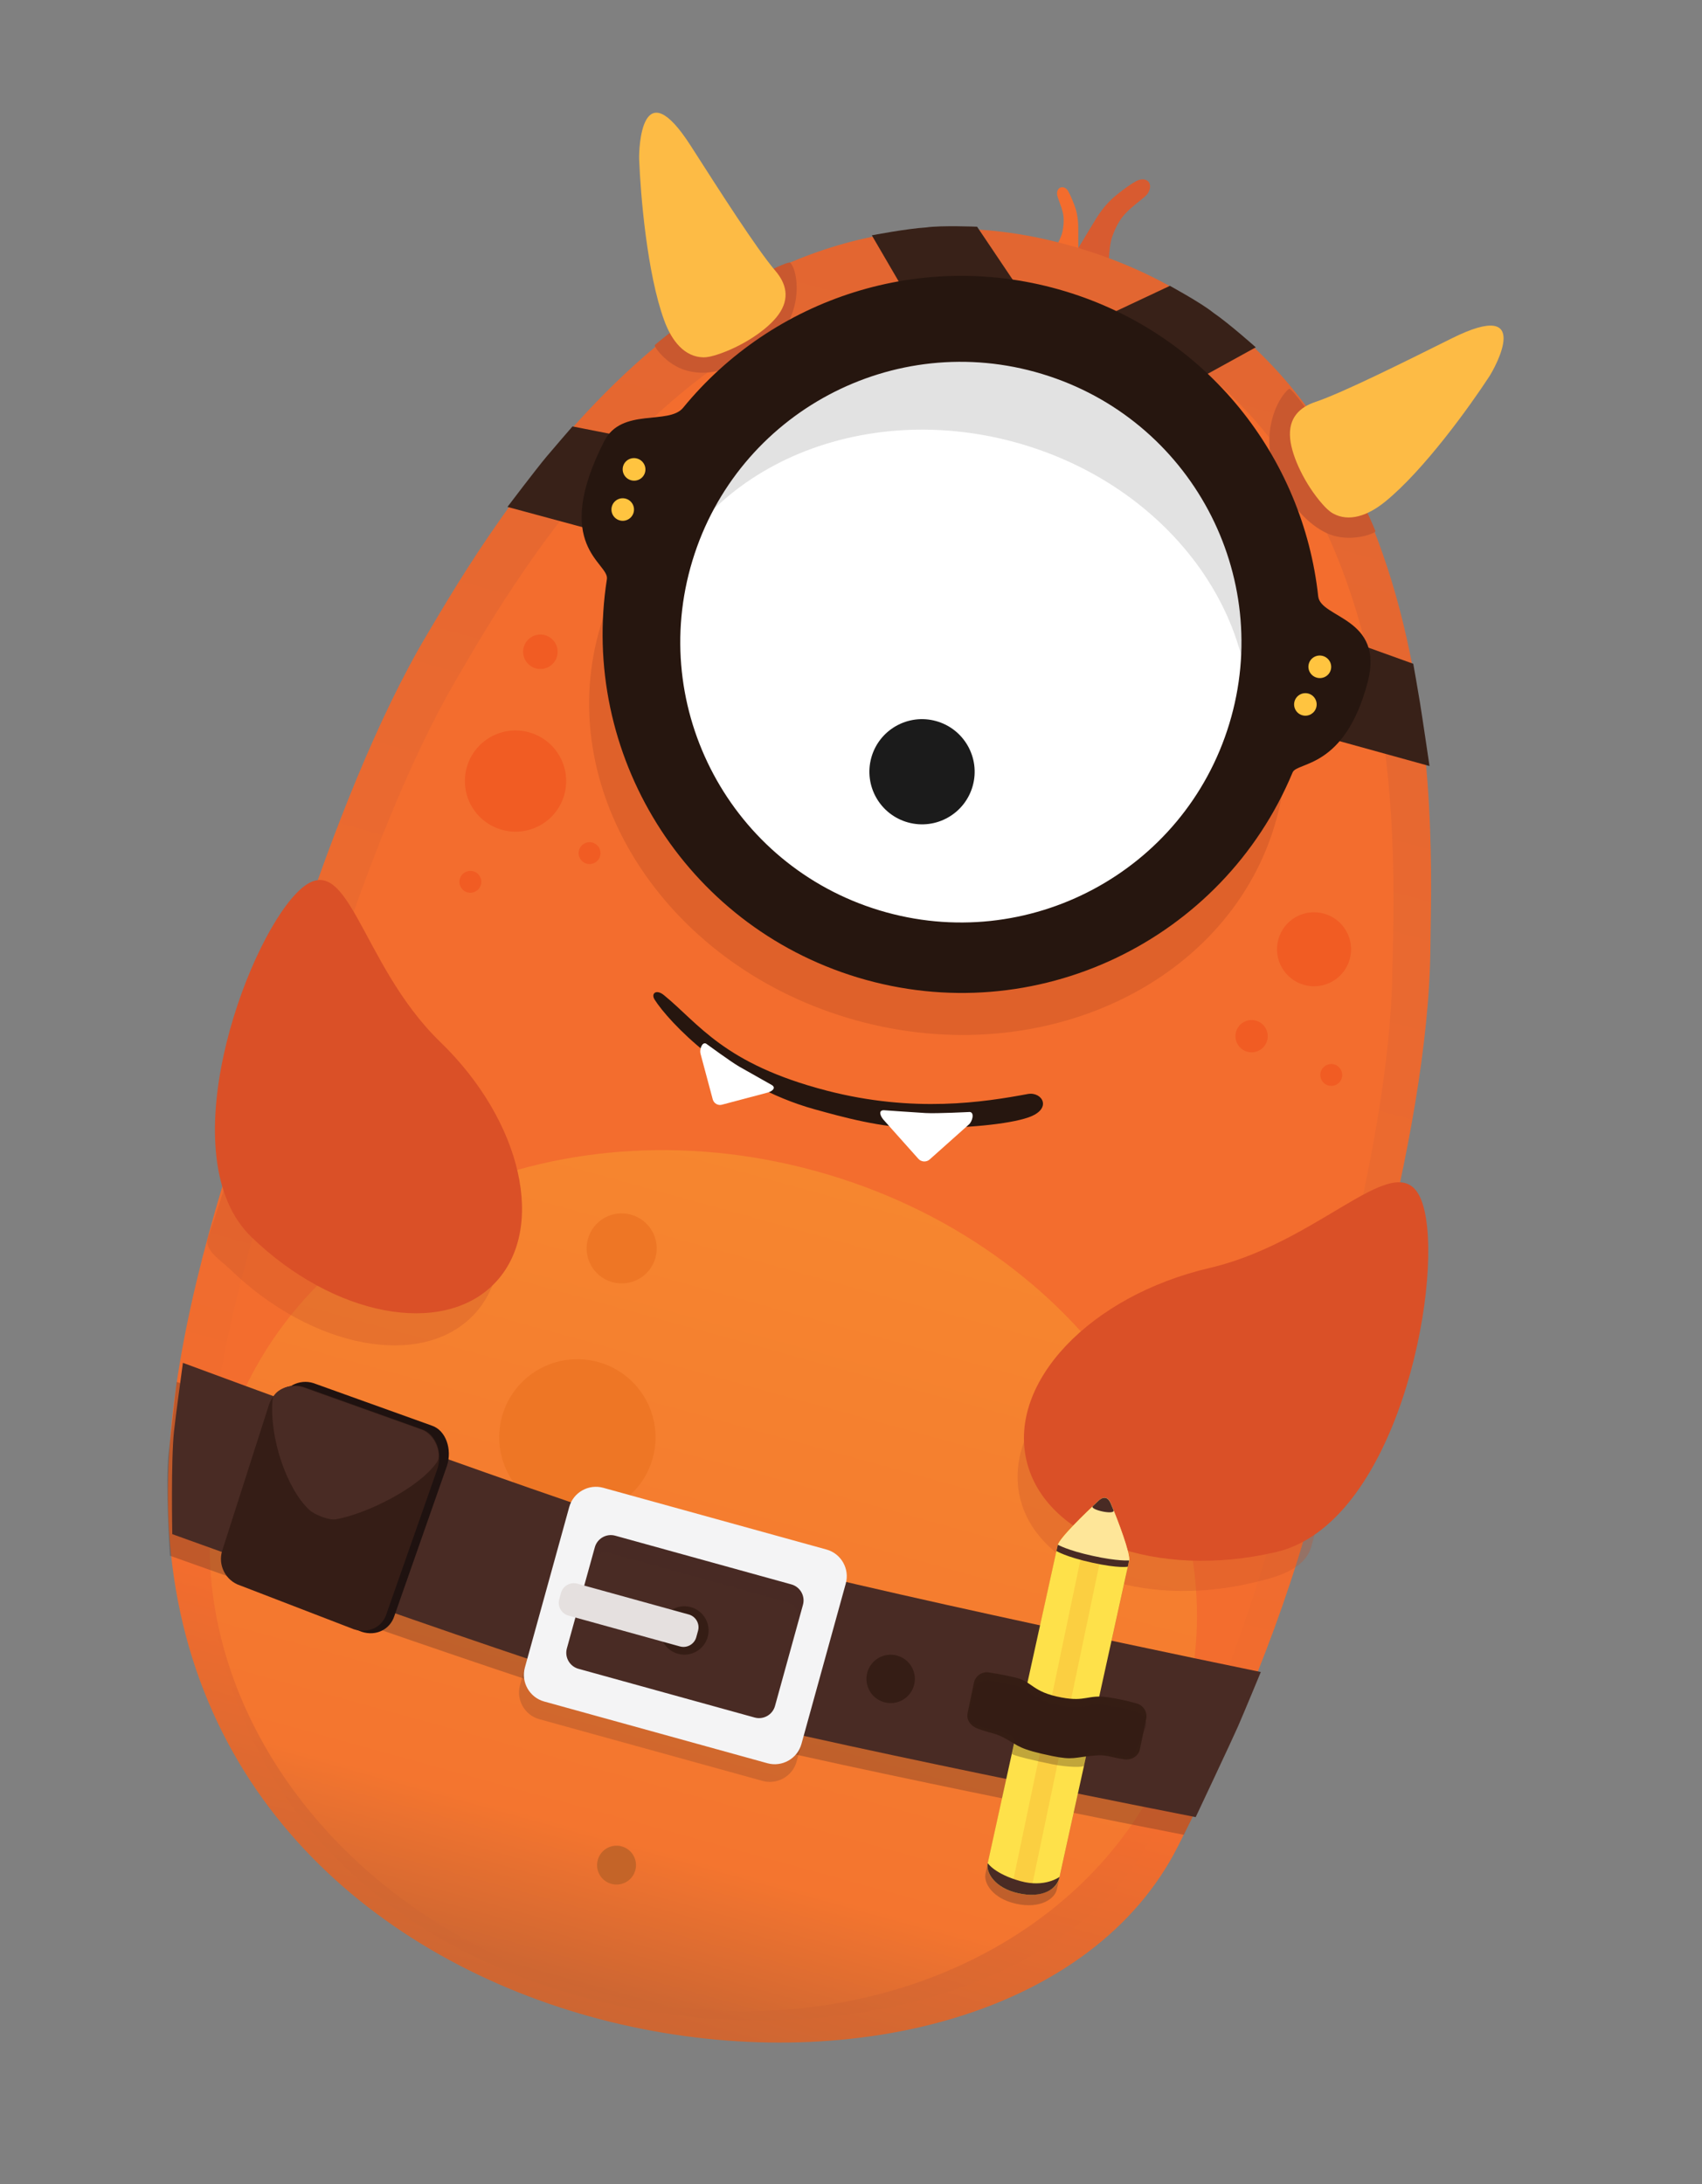 <svg width="357" height="458" viewBox="0 0 357 458" fill="none" xmlns="http://www.w3.org/2000/svg">
<rect x="0" y="0" width="357" height="458" fill="#808080" stroke="none"/>
<g clip-path="url(#clip0)">
<path d="M233.286 49.65C233.607 48.753 234.39 46.614 235.882 44.959C237.652 42.997 240.165 41.48 240.762 40.54C242.084 38.454 240.458 36.85 238.343 37.972C237.3 38.525 235.989 39.437 234.348 40.761C233.206 41.672 231.578 43.12 229.867 45.916C227.829 49.198 225.43 53.438 224.135 55.075C223.404 55.979 223.124 57.079 224.045 58.271C224.864 59.315 226.76 60.464 228.571 60.964C228.861 61.045 229.247 61.127 229.563 61.118C230.865 61.022 231.82 59.916 232.246 58.375C232.609 56.889 232.429 52.056 233.286 49.65Z" fill="#D85B30"/>
<path d="M222.866 48.523C222.994 47.886 223.267 46.375 223 44.907C222.665 43.156 221.729 41.407 221.719 40.66C221.676 38.989 223.379 38.835 224.046 40.077C224.434 40.761 224.867 41.722 225.353 43.01C225.702 43.924 226.128 45.339 226.17 47.538C226.197 50.141 226.127 53.439 226.318 54.838C226.417 55.61 226.213 56.347 225.271 56.711C224.436 57.033 222.939 57.052 221.709 56.712C221.508 56.657 221.262 56.589 221.079 56.466C220.355 55.953 220.187 54.993 220.477 53.944C220.749 52.962 222.543 50.213 222.866 48.523Z" fill="#F36C2D"/>
<path d="M300.039 198.301C299.773 239.736 280.563 297.301 275.191 316.823C267.563 344.59 257.024 367.394 247.101 387.1C211.716 457.307 47.16 438.496 35.807 325.325C33.465 301.94 38.449 275.99 46.759 248.364C52.548 229.077 68.591 168.257 89.595 133.011C102.157 111.944 148.428 30.47 224.006 51.362C305.955 74.016 300.197 175.968 300.039 198.301Z" fill="url(#paint0_linear)"/>
<path d="M292.051 203.784C291.45 243.732 272.985 299.388 267.814 318.268C260.445 345.098 251.091 367.532 240.927 386.282C208.193 446.55 51.769 438.448 43.662 328.506C42.003 305.959 46.543 280.919 54.55 254.218C60.131 235.596 75.669 176.775 95.622 142.633C107.549 122.207 151.559 43.257 222.152 62.771C298.624 83.911 292.375 182.242 292.051 203.784Z" fill="url(#paint1_linear)"/>
<path d="M215.71 234.307C211.556 235.755 202.465 236.607 193.02 236.568C184.919 236.539 176.593 234.19 170.893 232.614C152.586 227.553 140.176 214.124 137.327 209.635C136.471 208.293 137.664 207.373 139.236 208.648C146.622 214.656 151.756 223.069 173.375 228.685C191.718 233.444 206.443 231.097 215.599 229.398C218.611 228.86 220.845 232.53 215.71 234.307Z" fill="#26160F"/>
<path opacity="0.4" d="M179.586 213.962C218.833 224.812 258.298 205.935 267.734 171.801C277.17 137.666 253.004 101.2 213.758 90.35C174.511 79.501 135.046 98.377 125.61 132.512C116.174 166.646 140.34 203.113 179.586 213.962Z" fill="#C05123"/>
<path d="M192.638 242.999L185.289 234.767C184.687 234.072 184.15 232.794 185.399 232.802C185.399 232.802 191.959 233.27 194.139 233.392C196.459 233.528 203.416 233.168 203.416 233.168C204.466 233.29 203.947 235.166 203.252 235.767L194.981 243.142C194.314 243.727 193.246 243.672 192.638 242.999Z" fill="white"/>
<path d="M151.405 231.649L161.038 229.096C161.842 228.886 162.883 228.165 161.925 227.539C161.925 227.539 156.742 224.616 155.016 223.634C153.213 222.583 148.112 218.841 148.112 218.841C147.245 218.409 146.715 220.066 146.92 220.891L149.513 230.573C149.768 231.389 150.601 231.86 151.405 231.649Z" fill="white"/>
<path d="M183.145 198.915C217.318 208.361 252.669 188.348 262.106 154.213C271.542 120.079 251.489 84.749 217.316 75.303C183.144 65.856 147.792 85.87 138.356 120.004C128.92 154.138 148.973 189.468 183.145 198.915Z" fill="#E2E2E2"/>
<path d="M183.738 199.031C217.911 208.477 252.188 192.353 260.298 163.015C268.408 133.678 247.28 102.237 213.107 92.79C178.935 83.344 144.658 99.468 136.548 128.806C128.438 158.143 149.566 189.584 183.738 199.031Z" fill="white"/>
<path d="M123.784 417.304C179.438 432.689 235.18 406.722 248.288 359.307C261.395 311.891 226.905 260.981 171.251 245.596C115.597 230.211 59.855 256.177 46.747 303.593C33.639 351.009 68.13 401.919 123.784 417.304Z" fill="url(#paint2_linear)"/>
<path d="M165.774 55.087C167.678 57.08 169.225 68.804 157.91 74.833C151.502 78.254 147.524 78.716 143.871 77.658C139.77 76.476 137.069 72.581 137.35 72.347C139.551 70.479 146.035 65.302 152.056 61.798C159.704 57.375 165.401 54.696 165.774 55.087Z" fill="#C9582F"/>
<path d="M134.066 33.421C133.985 31.188 134.531 14.418 144.903 30.601C151.005 40.123 158.662 52.118 162.621 56.77C164.842 59.355 165.817 62.532 163.233 66.048C160.945 69.189 155.535 72.741 150.313 74.398C149.497 74.653 148.375 74.968 147.448 74.928C143.63 74.81 140.929 71.612 139.316 67.176C135.725 57.362 134.355 40.904 134.066 33.421Z" fill="#FDBB45"/>
<path d="M270.382 81.536C268.138 83.127 262.777 92.509 269.573 103.352C272.746 108.411 276.716 111.72 280.443 112.51C284.624 113.402 288.649 111.726 288.505 111.374C287.44 108.7 283.873 100.888 280.192 94.967C275.503 87.47 270.829 81.227 270.382 81.536Z" fill="#C9582F"/>
<path d="M312.395 78.921C313.611 77.046 321.756 62.377 304.545 70.935C294.418 75.971 281.688 82.33 275.901 84.287C272.668 85.365 270.2 87.591 270.611 91.934C270.961 95.805 273.778 101.631 277.407 105.735C277.977 106.373 278.778 107.219 279.594 107.661C282.93 109.52 286.89 108.164 290.552 105.186C298.681 98.588 308.303 85.193 312.395 78.921Z" fill="#FDBB45"/>
<path d="M299.845 160.631L276.441 154.161L282.015 133.998L296.437 139.187C296.437 139.187 297.53 145.329 297.851 147.389C298.384 150.685 299.845 160.631 299.845 160.631Z" fill="#382118"/>
<path d="M106.441 106.295L129.547 112.538L135.121 92.375L120.081 89.419C120.081 89.419 115.988 94.128 114.655 95.731C112.505 98.285 106.441 106.295 106.441 106.295Z" fill="#382118"/>
<path d="M182.867 49.344L194.849 69.889L213.048 59.586L204.949 47.541C204.949 47.541 197.479 47.23 194.272 47.69C190.21 47.937 182.867 49.344 182.867 49.344Z" fill="#382118"/>
<path d="M263.405 72.829L242.572 84.303L232.248 66.115L245.385 59.94C245.385 59.94 251.953 63.51 254.469 65.552C257.828 67.85 263.405 72.829 263.405 72.829Z" fill="#382118"/>
<path d="M271.126 161.971C256.474 197.217 217.181 216.279 179.841 204.947C143.479 193.91 121.58 157.885 127.299 121.442C127.839 118.01 115.512 114.554 126.723 92.537C130.365 85.371 140.274 89.216 143.302 85.487C162.024 62.589 193.396 51.986 223.482 61.096C253.276 70.125 273.349 95.96 276.497 125.047C276.997 129.68 290.431 129.476 286.876 143.034C282.063 161.316 272.071 159.684 271.126 161.971ZM218.596 78.42C187.517 68.988 154.664 86.513 145.234 117.579C135.804 148.645 153.387 181.483 184.472 190.893C215.558 200.304 248.426 182.807 257.857 151.741C267.287 120.674 249.704 87.837 218.596 78.42Z" fill="#26160F"/>
<path opacity="0.3" d="M249.702 276.464C273.032 271.016 294.842 249.741 291.06 264.991C288.319 276.035 280.347 305.485 275.048 324.306C273.643 329.302 267.384 330.792 262.698 331.9C239.368 337.348 217.543 329.344 213.95 314.05C210.342 298.728 226.372 281.912 249.702 276.464Z" fill="#C45128"/>
<path d="M253.736 265.874C278.814 260.02 294.926 237.338 298.777 253.785C302.628 270.232 292.761 319.589 267.683 325.443C242.604 331.297 219.162 322.701 215.311 306.254C211.46 289.807 228.657 271.728 253.736 265.874Z" fill="#DA5027"/>
<path opacity="0.3" d="M87.857 225.21C70.615 208.547 67.777 179.905 62.838 195.509C58.723 208.48 50.054 241.319 43.606 259.509C42.699 262.095 46.292 264.242 48.226 266.123C65.445 282.78 88.283 287.122 99.221 275.845C110.158 264.568 105.076 241.868 87.857 225.21Z" fill="#C45128"/>
<path d="M92.359 218.499C75.117 201.835 73.094 175.991 62.173 187.297C51.229 198.597 35.515 242.732 52.734 259.389C69.954 276.046 92.791 280.389 103.729 269.112C114.673 257.812 109.578 235.157 92.359 218.499Z" fill="#DA5027"/>
<path d="M135.249 99.215C135.68 97.983 135.02 96.631 133.774 96.196C132.529 95.76 131.17 96.406 130.739 97.638C130.308 98.87 130.969 100.221 132.214 100.657C133.459 101.092 134.818 100.446 135.249 99.215Z" fill="#FFC440"/>
<path d="M132.851 107.624C133.282 106.392 132.631 105.044 131.398 104.613C130.165 104.181 128.816 104.83 128.385 106.062C127.954 107.294 128.604 108.642 129.838 109.074C131.071 109.505 132.42 108.856 132.851 107.624Z" fill="#FFC440"/>
<path d="M276.228 142.106C277.503 142.444 278.808 141.694 279.141 140.432C279.474 139.171 278.711 137.875 277.435 137.538C276.16 137.2 274.856 137.95 274.522 139.212C274.189 140.473 274.952 141.769 276.228 142.106Z" fill="#FFC440"/>
<path d="M273.205 149.995C274.469 150.329 275.763 149.577 276.096 148.315C276.43 147.054 275.676 145.76 274.413 145.426C273.15 145.093 271.856 145.845 271.522 147.106C271.189 148.368 271.942 149.661 273.205 149.995Z" fill="#FFC440"/>
<path d="M190.459 172.455C196.336 174.08 202.415 170.638 204.038 164.768C205.661 158.898 202.212 152.823 196.336 151.198C190.459 149.574 184.38 153.015 182.757 158.885C181.134 164.755 184.583 170.831 190.459 172.455Z" fill="#1B1B1B"/>
<path d="M105.308 174.008C110.962 175.572 116.811 172.26 118.373 166.612C119.934 160.964 116.616 155.118 110.962 153.555C105.307 151.992 99.458 155.304 97.897 160.952C96.335 166.6 99.653 172.445 105.308 174.008Z" fill="#F15C23"/>
<path d="M273.557 206.531C277.693 207.674 281.971 205.252 283.113 201.121C284.255 196.99 281.828 192.714 277.693 191.571C273.557 190.427 269.278 192.849 268.136 196.981C266.994 201.112 269.421 205.388 273.557 206.531Z" fill="#F15C23"/>
<path d="M261.624 220.537C263.427 221.036 265.291 219.98 265.789 218.18C266.287 216.379 265.229 214.516 263.427 214.017C261.624 213.519 259.76 214.575 259.262 216.375C258.764 218.176 259.822 220.039 261.624 220.537Z" fill="#F15C23"/>
<path d="M112.382 140.152C114.308 140.684 116.3 139.556 116.832 137.632C117.364 135.709 116.233 133.717 114.307 133.185C112.382 132.653 110.389 133.781 109.857 135.704C109.326 137.628 110.456 139.619 112.382 140.152Z" fill="#F15C23"/>
<path d="M278.629 227.617C279.851 227.955 281.115 227.239 281.453 226.019C281.79 224.798 281.073 223.534 279.851 223.196C278.628 222.858 277.364 223.574 277.027 224.795C276.689 226.016 277.406 227.28 278.629 227.617Z" fill="#F15C23"/>
<path d="M98.049 187.12C99.272 187.458 100.536 186.742 100.874 185.521C101.211 184.301 100.494 183.037 99.272 182.699C98.049 182.361 96.785 183.077 96.448 184.298C96.11 185.519 96.827 186.782 98.049 187.12Z" fill="#F15C23"/>
<path d="M123.053 181.101C124.276 181.439 125.54 180.723 125.877 179.503C126.215 178.282 125.498 177.018 124.276 176.68C123.053 176.342 121.789 177.058 121.451 178.279C121.114 179.5 121.831 180.763 123.053 181.101Z" fill="#F15C23"/>
<path d="M116.743 317.174C125.471 319.587 134.501 314.475 136.911 305.756C139.321 297.038 134.199 288.014 125.471 285.601C116.743 283.188 107.713 288.3 105.303 297.019C102.893 305.737 108.015 314.761 116.743 317.174Z" fill="#EE7625"/>
<path d="M128.44 268.852C132.354 269.934 136.402 267.642 137.483 263.733C138.564 259.824 136.267 255.778 132.354 254.696C128.44 253.614 124.392 255.906 123.311 259.815C122.23 263.724 124.527 267.77 128.44 268.852Z" fill="#EE7625"/>
<path d="M144.105 328.127C145.993 328.649 147.947 327.543 148.469 325.656C148.991 323.769 147.882 321.816 145.993 321.294C144.104 320.772 142.15 321.878 141.629 323.765C141.107 325.652 142.216 327.605 144.105 328.127Z" fill="#F15C23"/>
<path d="M128.233 395.027C130.406 395.628 132.654 394.356 133.254 392.185C133.854 390.015 132.579 387.768 130.406 387.168C128.233 386.567 125.985 387.84 125.385 390.01C124.785 392.18 126.06 394.427 128.233 395.027Z" fill="#C46428"/>
<path d="M141.997 345.763L119.062 339.423C117.586 339.015 116.713 337.475 117.12 336.002L117.768 333.657C118.175 332.183 119.716 331.311 121.191 331.719L144.126 338.059C145.601 338.467 146.475 340.007 146.068 341.48L145.42 343.825C145.012 345.298 143.472 346.171 141.997 345.763Z" fill="#DCD1CC"/>
<path opacity="0.3" d="M37.049 289.759C37.049 289.759 121.437 320.995 149.171 328.95C176.793 336.875 262.335 354.537 262.335 354.537C262.335 354.537 258.481 363.518 257.235 366.371C255.996 369.201 248.307 384.741 248.307 384.741C248.307 384.741 166.118 368.702 139.434 361.302C113.577 354.13 35.634 326.214 35.634 326.214C35.634 326.214 34.645 310.991 35.339 304.91C35.798 301.335 37.049 289.759 37.049 289.759Z" fill="#492B24"/>
<path d="M38.367 285.774C38.367 285.774 121.414 316.639 149.774 324.767C178.022 332.864 264.457 350.605 264.457 350.605C264.457 350.605 260.899 359.212 259.659 362.042C258.42 364.872 250.8 381.032 250.8 381.032C250.8 381.032 167.347 364.692 140.037 357.118C113.599 349.786 36.138 321.691 36.138 321.691C36.138 321.691 35.837 306.153 36.504 300.088C36.895 296.495 38.367 285.774 38.367 285.774Z" fill="#492B24"/>
<path opacity="0.2" d="M159.948 373.438L113.117 360.492C110.032 359.64 108.226 356.424 109.072 353.365L118.374 319.716C119.226 316.635 122.443 314.832 125.505 315.679L172.336 328.624C175.421 329.477 177.227 332.693 176.382 335.752L167.08 369.401C166.234 372.46 163.01 374.285 159.948 373.438ZM161.536 361.427L167.4 340.215C167.912 338.361 166.806 336.445 164.973 335.939L128.022 325.724C126.167 325.211 124.249 326.315 123.743 328.146L117.879 349.359C117.367 351.212 118.473 353.128 120.306 353.635L157.257 363.849C159.112 364.362 161.03 363.258 161.536 361.427Z" fill="#492B24"/>
<path d="M160.972 369.732L114.141 356.786C111.057 355.933 109.251 352.718 110.096 349.659L119.398 316.009C120.25 312.928 123.467 311.125 126.53 311.972L173.361 324.918C176.446 325.771 178.252 328.986 177.406 332.045L168.104 365.694C167.252 368.776 164.035 370.578 160.972 369.732ZM162.56 357.721L168.424 336.508C168.937 334.655 167.83 332.739 165.997 332.232L129.047 322.017C127.191 321.504 125.274 322.609 124.768 324.44L118.904 345.652C118.391 347.505 119.498 349.422 121.331 349.928L158.281 360.143C160.137 360.656 162.048 359.574 162.56 357.721Z" fill="#F4F4F5"/>
<path d="M185.467 356.938C188.171 357.686 190.968 356.102 191.715 353.402C192.461 350.701 190.875 347.906 188.171 347.158C185.467 346.411 182.67 347.994 181.924 350.695C181.177 353.396 182.764 356.191 185.467 356.938Z" fill="#351D15"/>
<path d="M75.881 342.171L52.015 332.93C48.99 331.949 47.316 328.603 48.327 325.469L58.438 293.942C59.449 290.808 62.749 289.053 65.775 290.033L90.532 298.92C93.557 299.901 94.871 303.941 93.757 307.359L82.719 338.846C81.817 341.673 78.906 343.152 75.881 342.171Z" fill="#1F1210"/>
<path d="M74.246 341.647L50.368 332.45C47.343 331.47 45.651 328.19 46.608 325.162L56.409 294.583C57.389 291.561 60.671 289.872 63.702 290.83L88.466 299.695C91.491 300.675 92.835 304.604 91.769 307.939L81.041 338.478C80.17 341.193 77.277 342.605 74.246 341.647Z" fill="#351D16"/>
<path d="M70.444 318.58C68.981 318.824 65.95 317.602 64.877 316.608C60.174 312.208 56.458 301.542 57.173 293.472C57.339 291.739 60.489 289.918 63.521 290.876L88.29 299.719C91.316 300.699 92.746 305.012 91.667 306.565C87.957 311.98 76.891 317.454 70.444 318.58Z" fill="#492B24"/>
<path opacity="0.3" d="M213.171 399.208C208.18 398.116 206.29 394.854 206.715 392.88L221.388 326.225C221.722 324.755 227.104 319.561 229.897 316.944C230.254 316.61 231.635 315.358 232.533 317.505C234.043 321.095 236.669 328.046 236.364 329.5L221.685 396.177C221.26 398.151 218.208 400.311 213.171 399.208Z" fill="#492B24"/>
<path d="M213.636 397.005C208.644 395.913 206.755 392.651 207.18 390.677L221.853 324.022C222.187 322.552 227.569 317.358 230.362 314.741C230.719 314.407 232.1 313.155 232.998 315.302C234.508 318.892 237.134 325.843 236.828 327.297L222.156 393.952C221.725 395.948 218.667 398.131 213.636 397.005Z" fill="#FEE14A"/>
<path opacity="0.4" d="M230.709 327.485L226.714 326.647L212.538 394.257L216.533 395.095L230.709 327.485Z" fill="#F9B436"/>
<path d="M213.637 397.005C208.645 395.913 206.755 392.651 207.181 390.677C207.181 390.677 208.622 392.95 214.076 394.458C219.173 395.867 222.239 393.566 222.239 393.566C221.749 396.123 218.667 398.131 213.637 397.005Z" fill="#492B24"/>
<path d="M221.877 324.029C222.211 322.559 227.593 317.365 230.386 314.748C230.743 314.414 232.124 313.162 233.022 315.309C234.532 318.899 237.158 325.85 236.853 327.304C236.853 327.304 234.469 328.615 229.247 327.484C224.367 326.424 221.877 324.029 221.877 324.029Z" fill="#FEE699"/>
<path d="M236.562 328.521C236.562 328.521 234.673 328.912 229.072 327.676C223.47 326.44 221.593 325.224 221.593 325.224L221.884 323.91C221.884 323.91 223.914 325.097 229.202 326.246C234.485 327.418 236.831 327.201 236.831 327.201L236.562 328.521Z" fill="#492B24"/>
<path d="M229.222 315.82C229.619 315.425 230.005 315.075 230.362 314.741C230.719 314.407 232.1 313.155 232.998 315.302C233.174 315.711 233.359 316.171 233.561 316.659C233.995 317.789 228.438 316.565 229.222 315.82Z" fill="#492B24"/>
<path d="M235.816 368.91C232.464 368.416 232.347 367.879 229.438 368.132C225.345 368.491 225.099 369.12 220.727 368.224C213.734 366.795 213.645 366.074 211.036 364.631C208.638 363.296 208.61 363.745 205.108 362.488C203.663 361.968 202.642 360.701 202.96 359.202L204.28 352.861C204.598 351.363 206.067 350.399 207.568 350.718C207.568 350.718 210.023 351.06 213.072 351.783C216.568 352.629 216.475 354.791 222.653 355.945C227.8 356.912 228.132 355.273 232.41 355.903C235.74 356.391 238.27 357.162 238.27 357.162C239.77 357.481 240.735 358.949 240.417 360.448L239.097 366.789C238.814 368.249 237.347 369.117 235.816 368.91Z" fill="#351D14"/>
<path opacity="0.3" d="M236.03 368.224C228.991 367.312 228.632 365.65 227.825 368.311C227.818 368.333 227.699 368.853 227.389 370.234C227.301 370.642 223.898 370.591 220.662 369.936C217.493 369.301 212.178 368.072 212.248 367.731C212.325 367.367 212.564 366.328 212.733 365.629C213.278 363.136 209.563 363.431 206.067 362.152C204.622 361.633 202.89 361.37 203.268 359.48L204.288 354.138C204.523 353.025 206.015 352.067 207.515 352.386C207.515 352.386 209.971 352.728 213.02 353.451C216.516 354.297 216.423 356.459 222.601 357.614C227.748 358.58 228.08 356.941 232.358 357.571C235.688 358.059 238.217 358.83 238.217 358.83C239.718 359.149 240.683 360.617 240.365 362.116L238.193 367.188C237.897 368.692 237.538 368.425 236.03 368.224Z" fill="#351D14"/>
<path d="M142.197 346.779C144.9 347.527 147.697 345.943 148.444 343.243C149.191 340.542 147.604 337.747 144.9 336.999C142.197 336.252 139.4 337.835 138.653 340.536C137.907 343.237 139.493 346.032 142.197 346.779Z" fill="#351D15"/>
<path d="M142.623 345.239L119.241 338.775C117.765 338.367 116.892 336.828 117.299 335.354L117.669 334.014C118.077 332.541 119.617 331.669 121.093 332.076L144.475 338.54C145.95 338.948 146.824 340.487 146.416 341.961L146.046 343.301C145.639 344.775 144.098 345.647 142.623 345.239Z" fill="#E5E0DF"/>
</g>
<defs>
<linearGradient id="paint0_linear" x1="122.482" y1="422.489" x2="224.998" y2="51.647" gradientUnits="userSpaceOnUse">
<stop stop-color="#CD6632"/>
<stop offset="0.181" stop-color="#F36D2E"/>
<stop offset="1" stop-color="#E26631"/>
</linearGradient>
<linearGradient id="paint1_linear" x1="124.521" y1="419.384" x2="223.036" y2="63.014" gradientUnits="userSpaceOnUse">
<stop stop-color="#CD6632"/>
<stop offset="0.181" stop-color="#F36D2E"/>
<stop offset="1" stop-color="#F36D2E"/>
</linearGradient>
<linearGradient id="paint2_linear" x1="123.786" y1="417.308" x2="171.254" y2="245.598" gradientUnits="userSpaceOnUse">
<stop stop-color="#CD6632"/>
<stop offset="0.181" stop-color="#F4752F"/>
<stop offset="1" stop-color="#F6862F"/>
</linearGradient>
<clipPath id="clip0">
<rect width="257.826" height="402.305" fill="white" transform="translate(107.634 0.998) rotate(15.453)"/>
</clipPath>
</defs>
</svg>
